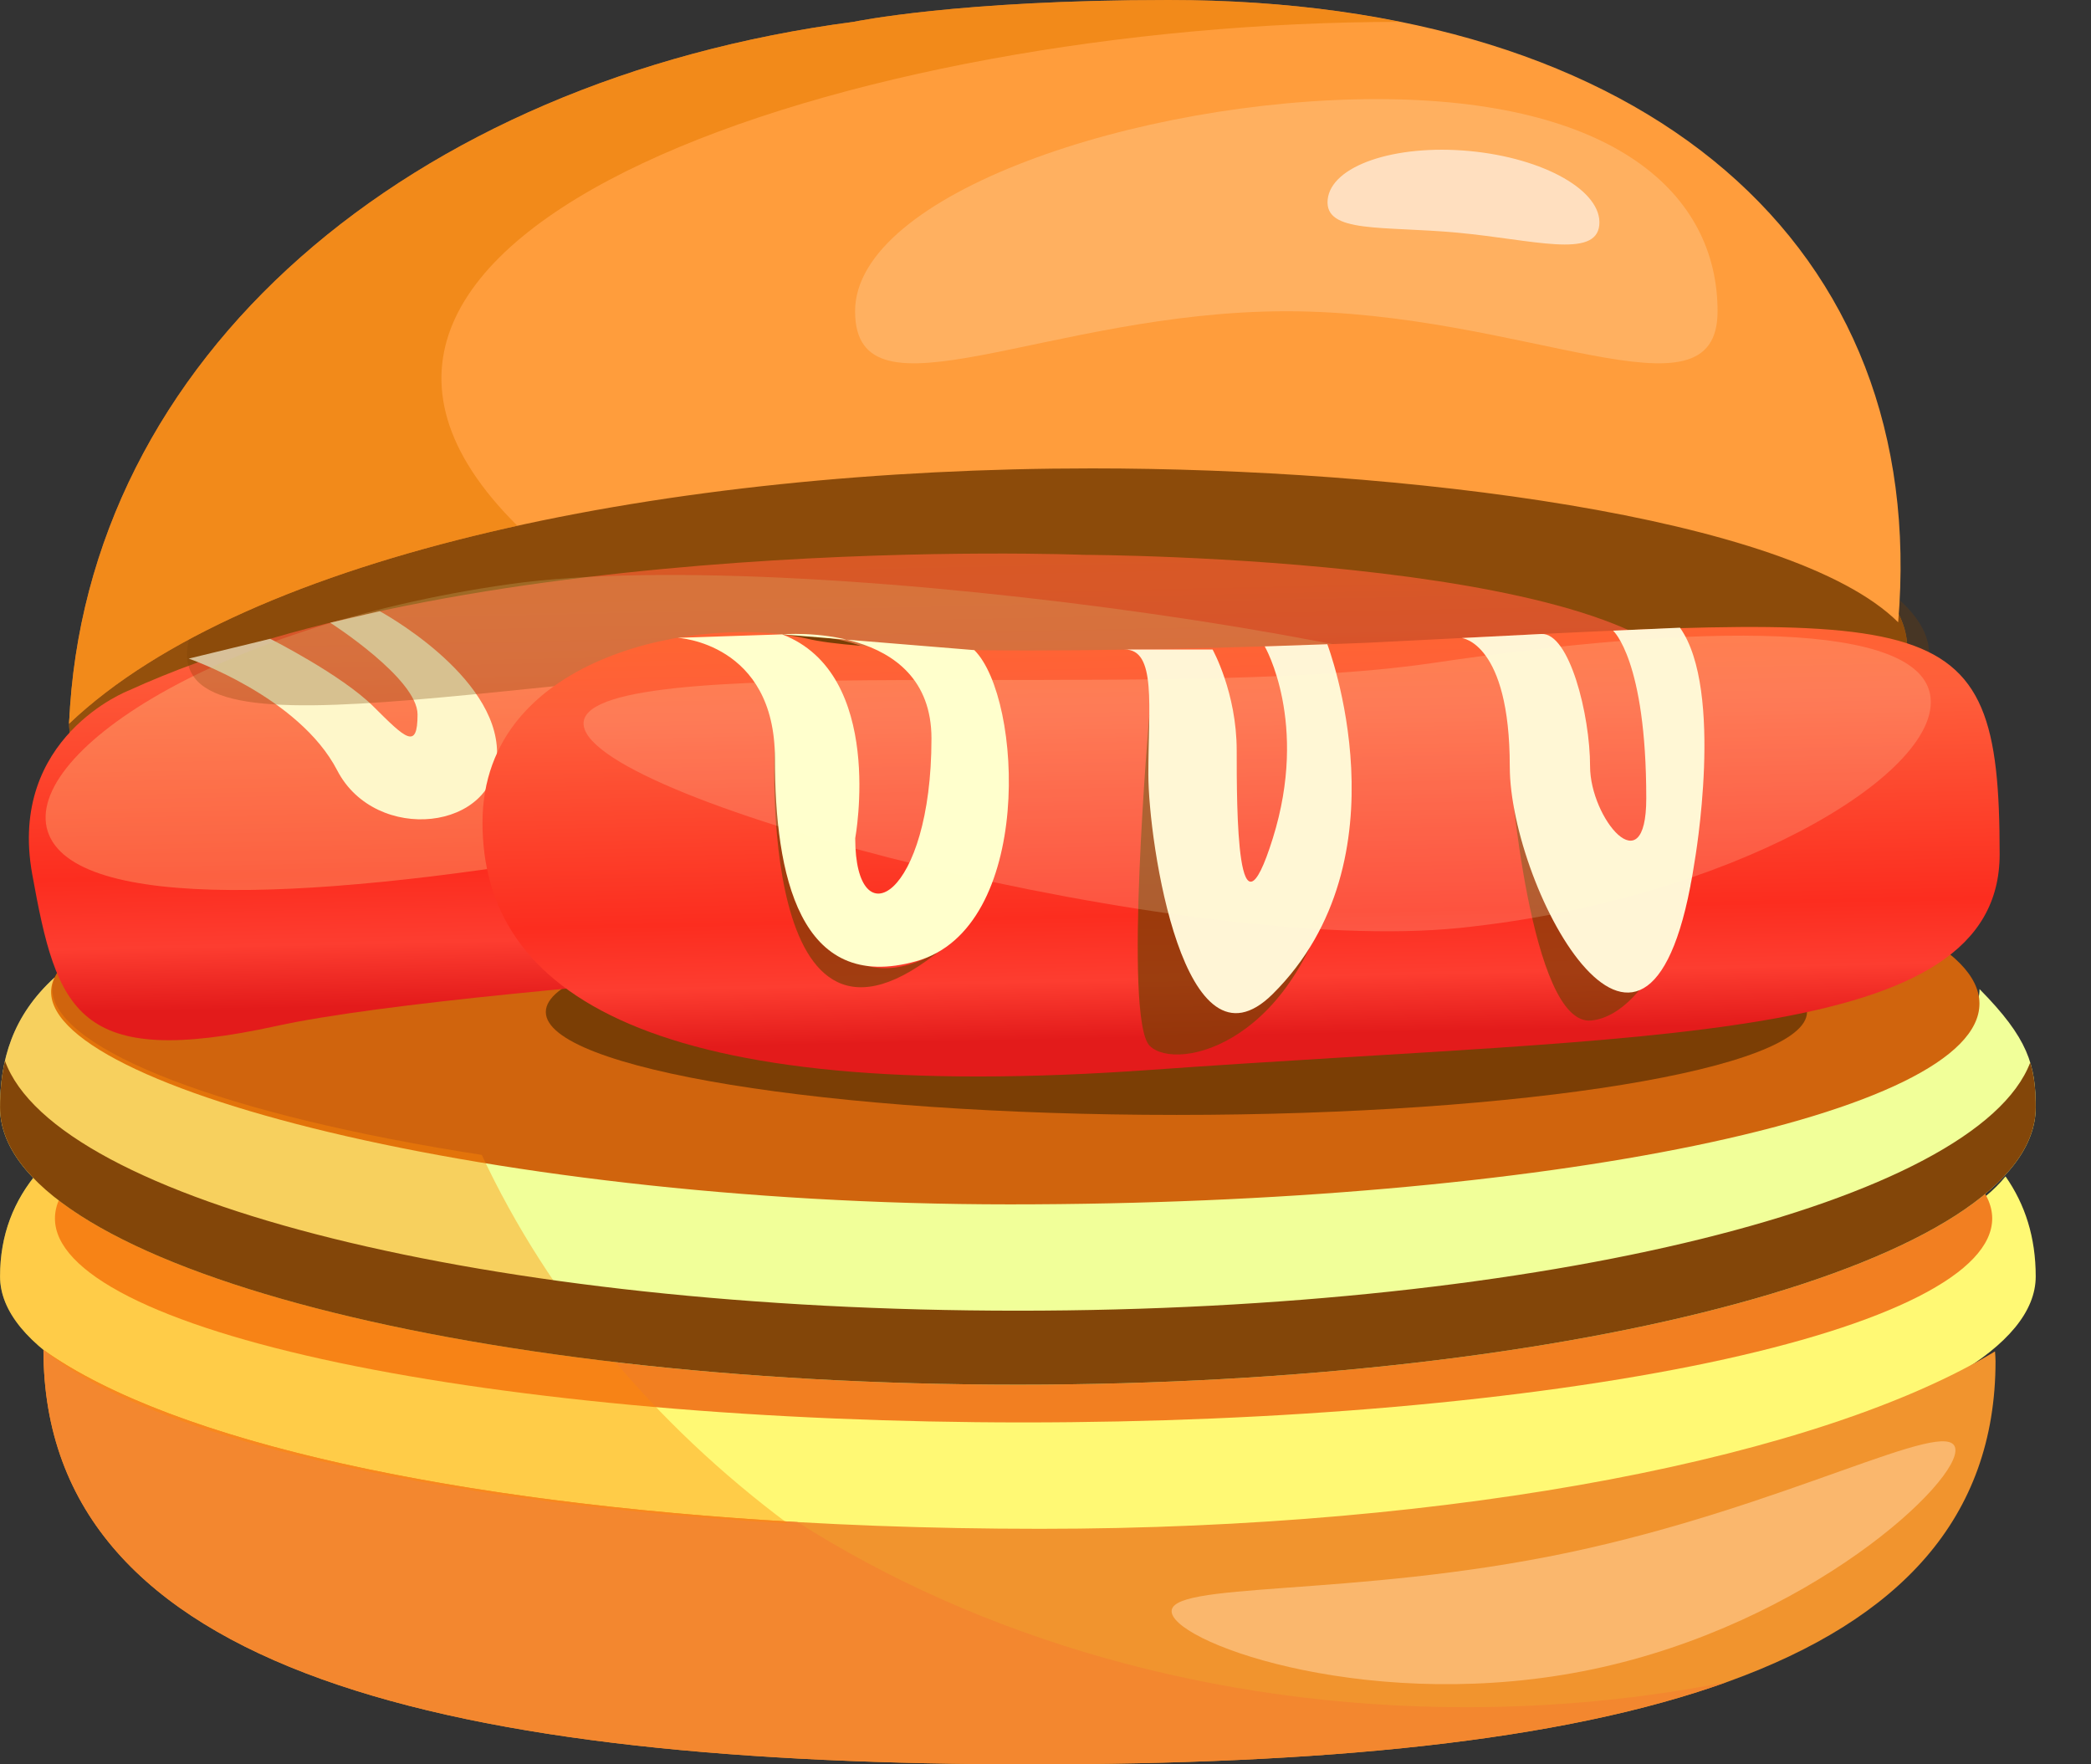 <svg width="32" height="27" viewBox="0 0 32 27" fill="none" xmlns="http://www.w3.org/2000/svg">
<rect x="0" y="0" width="32" height="27" fill="#333333" stroke="none"/>
<path d="M29.188 9.926C29.188 12.035 22.998 13.744 15.362 13.744C7.726 13.744 1.058 13.184 1.058 11.075C1.058 8.966 7.726 6.108 15.362 6.108C22.998 6.109 29.188 7.818 29.188 9.926Z" fill="#DF8824"/>
<path opacity="0.75" d="M29.188 9.926C29.188 12.035 22.998 13.744 15.362 13.744C7.726 13.744 1.058 13.184 1.058 11.075C1.058 8.966 7.726 6.108 15.362 6.108C22.998 6.109 29.188 7.818 29.188 9.926Z" fill="#7B3E05"/>
<path d="M30.692 18.003C29.336 19.679 23.128 20.946 15.67 20.946C8.098 20.946 1.815 19.64 0.59 17.926C0.209 18.37 0.001 18.899 0.001 19.534C0.001 21.676 6.975 23.413 15.578 23.413C24.18 23.413 31.154 21.677 31.154 19.534C31.154 18.936 30.992 18.431 30.692 18.003Z" fill="#FFF974"/>
<path d="M30.488 18.647C30.488 19.056 30.105 19.462 29.36 19.841C28.615 20.22 27.523 20.564 26.147 20.854C24.77 21.143 23.136 21.373 21.337 21.53C19.539 21.687 17.611 21.768 15.664 21.768C13.718 21.768 11.79 21.687 9.991 21.53C8.193 21.373 6.559 21.143 5.182 20.854C3.806 20.564 2.714 20.22 1.969 19.841C1.224 19.462 0.84 19.056 0.841 18.647C0.84 18.237 1.224 17.831 1.969 17.452C2.714 17.073 3.806 16.729 5.182 16.44C6.559 16.15 8.193 15.92 9.991 15.763C11.79 15.606 13.718 15.525 15.664 15.525C17.611 15.525 19.539 15.606 21.337 15.763C23.136 15.92 24.77 16.15 26.147 16.44C27.523 16.729 28.615 17.073 29.36 17.452C30.105 17.831 30.488 18.237 30.488 18.647Z" fill="#F27F21"/>
<path d="M27.838 18.724C27.838 18.931 27.588 19.136 27.103 19.327C26.618 19.518 25.907 19.692 25.011 19.838C24.115 19.984 23.051 20.1 21.88 20.18C20.71 20.259 19.455 20.299 18.187 20.299C16.92 20.299 15.665 20.259 14.494 20.18C13.323 20.1 12.259 19.984 11.363 19.838C10.467 19.692 9.756 19.518 9.271 19.327C8.786 19.136 8.537 18.931 8.537 18.724C8.537 18.307 9.554 17.906 11.363 17.611C13.173 17.315 15.628 17.149 18.187 17.149C20.747 17.149 23.201 17.315 25.011 17.611C26.821 17.906 27.838 18.307 27.838 18.724Z" fill="#7B3E05"/>
<path d="M30.294 15.136C30.295 15.146 30.294 15.125 30.294 15.136C30.294 16.833 23.205 18.241 15.233 18.241C7.262 18.241 0.919 16.6 0.799 15.168C0.794 15.097 0.815 15.026 0.837 14.957C0.186 15.55 0.001 16.228 0.001 16.948C0.001 19.291 6.975 21.19 15.578 21.19C24.18 21.19 31.154 19.291 31.154 16.948C31.154 16.299 31.041 15.892 30.294 15.136Z" fill="#F1FF99"/>
<path d="M15.915 23.396C9.152 23.396 3.126 22.409 0.665 20.658C0.665 20.652 0.665 20.664 0.665 20.658C0.665 25.637 6.969 27 15.792 27C24.615 27 30.539 25.656 30.539 20.83C30.539 20.78 30.534 20.73 30.531 20.681C27.877 22.289 22.331 23.396 15.915 23.396Z" fill="#F1942E"/>
<path d="M30.293 15.359C30.293 17.055 23.648 18.431 15.45 18.431C7.252 18.431 0.087 16.481 0.836 14.957C1.67 13.259 7.252 12.286 15.45 12.286C23.648 12.286 30.293 13.661 30.293 15.359Z" fill="#D0640D"/>
<path d="M27.654 15.487C27.654 16.357 23.333 17.062 18.004 17.062C12.674 17.062 8.353 16.357 8.353 15.487C8.353 14.617 12.674 13.913 18.004 13.913C23.333 13.913 27.654 14.617 27.654 15.487Z" fill="#7B3E05"/>
<path d="M16.592 8.491C16.592 8.491 7.319 8.123 1.97 10.567C1.97 10.567 0.113 11.278 0.493 13.378C0.873 15.478 1.169 16.371 4.241 15.699C7.314 15.027 18.989 14.355 21.323 14.355C23.658 14.355 26.533 12.864 26.055 10.69C25.577 8.516 16.592 8.491 16.592 8.491Z" fill="url(#paint0_linear_1801_11820)"/>
<path d="M2.888 10.079C2.888 10.079 4.575 10.658 5.161 11.79C5.747 12.922 7.607 12.72 7.607 11.522C7.607 10.323 5.812 9.354 5.812 9.354L5.054 9.53C5.054 9.53 6.39 10.384 6.39 10.934C6.39 11.484 6.206 11.301 5.715 10.812C5.223 10.323 4.135 9.776 4.135 9.776L2.888 10.079Z" fill="#FFF5D6"/>
<path opacity="0.25" d="M0.774 12.828C1.373 13.993 5.294 13.745 9.835 12.911C14.453 12.062 25.134 12.395 24.534 11.229C23.935 10.064 12.437 8.284 7.794 8.94C3.15 9.597 0.176 11.662 0.774 12.828Z" fill="#FEFEAA"/>
<path d="M12.48 10.021C12.48 10.021 14.25 10.133 14.254 11.213C14.254 11.213 14.342 9.708 11.971 9.708L12.48 10.021Z" fill="#7B3E05"/>
<path opacity="0.29" d="M29.523 10.011C29.523 11.772 23.555 10.011 16.193 10.011C8.831 10.011 2.862 11.772 2.862 10.011C2.862 8.25 8.831 6.822 16.193 6.822C23.555 6.822 29.523 8.25 29.523 10.011Z" fill="#7B3E05"/>
<path d="M17.881 0C25.231 0 29.533 3.778 29.049 9.523C27.401 7.884 21.402 7.168 16.713 7.168C10.276 7.168 3.809 8.458 1.057 11.075C1.298 5.472 6.252 1.229 13.071 0.333C13.071 0.333 14.657 0 17.881 0Z" fill="#FF9D3C"/>
<path d="M20.954 9.835C20.954 9.835 13.888 10.14 12.352 9.774C10.815 9.407 7.384 9.968 7.384 12.589C7.384 15.21 9.955 16.921 17.636 16.371C25.317 15.821 30.602 16.004 30.602 13.072C30.602 9.102 29.68 9.407 20.954 9.835Z" fill="url(#paint1_linear_1801_11820)"/>
<path opacity="0.7" d="M11.859 11.362C11.859 11.362 11.545 16.915 14.441 14.5C14.441 14.5 12.146 16.289 11.859 11.362Z" fill="#7B3E05"/>
<path d="M14.911 9.949L11.969 9.708C11.969 9.708 14.255 9.503 14.255 11.301C14.255 13.732 13.088 14.395 13.088 12.828C13.088 12.828 13.554 10.313 11.969 9.708L10.371 9.761C10.371 9.761 11.859 9.835 11.859 11.607C11.859 13.378 12.228 15.216 14.025 14.709C15.822 14.203 15.652 10.686 14.911 9.949Z" fill="#FFFFCC"/>
<path opacity="0.74" d="M17.59 10.935C17.59 10.935 17.185 15.597 17.595 16.005C18.005 16.412 19.911 15.986 20.453 13.226C20.453 13.226 19.521 15.088 19.09 14.07C18.66 13.052 17.59 10.935 17.59 10.935Z" fill="#7B3E05"/>
<path d="M20.313 9.859C20.313 9.859 21.565 13.137 19.479 15.21C18.12 16.561 17.574 12.889 17.574 11.85C17.574 10.812 17.703 9.932 17.208 9.94H18.557C18.557 9.94 18.926 10.598 18.926 11.484C18.926 12.37 18.926 14.599 19.479 12.828C20.032 11.057 19.355 9.892 19.355 9.892L20.313 9.859Z" fill="#FFF5D6"/>
<path opacity="0.68" d="M23.105 11.729C23.105 11.729 23.413 15.719 24.355 15.617C25.297 15.516 25.881 13.619 25.881 13.498C25.881 13.378 23.373 13.256 23.105 11.729Z" fill="#7B3E05"/>
<path d="M22.37 9.764C22.37 9.764 23.105 9.835 23.105 11.728C23.105 13.622 25.265 17.6 25.934 13.183C25.934 13.183 26.391 10.564 25.71 9.606L24.686 9.651C24.686 9.651 25.194 10.096 25.194 12.217C25.194 13.561 24.334 12.522 24.334 11.728C24.334 10.934 24.016 9.681 23.59 9.702L22.37 9.764Z" fill="#FFF5D6"/>
<path opacity="0.18" d="M29.545 10.678C29.422 9.488 26.026 9.542 21.912 10.148C17.728 10.765 8.809 9.906 8.932 11.096C9.055 12.286 18.19 14.626 22.332 14.201C26.474 13.777 29.668 11.868 29.545 10.678Z" fill="#FFFFD6"/>
<path opacity="0.6" d="M7.918 8.046C4.969 8.694 2.502 9.701 1.058 11.075C1.298 5.471 6.253 1.229 13.072 0.333C13.072 0.333 14.657 0 17.882 0C19.158 0 20.34 0.116 21.424 0.335C13.072 0.333 3.369 3.538 7.918 8.046Z" fill="#E97E04"/>
<path d="M22.437 26.126C23.814 26.126 25.152 25.993 26.428 25.741C23.846 26.668 20.178 27 15.792 27C6.969 27 0.665 25.637 0.665 20.658C2.664 22.08 7.016 22.998 12.205 23.293C14.986 25.063 18.55 26.126 22.437 26.126Z" fill="#F3872F"/>
<path opacity="0.4" d="M0.001 16.948C0.001 16.228 0.187 15.55 0.838 14.957C0.815 15.026 0.794 15.097 0.8 15.168C0.876 16.077 3.459 17.069 7.373 17.674C8.397 19.86 10.013 21.789 12.053 23.313C5.148 22.916 0.001 21.375 0.001 19.534C0.001 18.946 0.181 18.451 0.51 18.027C0.178 17.683 0.001 17.321 0.001 16.948Z" fill="#FF8A05"/>
<path opacity="0.23" d="M13.086 4.763C13.086 6.556 16.041 4.763 19.686 4.763C23.33 4.763 26.285 6.556 26.285 4.763C26.285 2.97 24.712 1.517 21.068 1.517C17.423 1.517 13.086 2.97 13.086 4.763Z" fill="#FFF0DA"/>
<path opacity="0.6" d="M22.485 2.311C21.337 2.205 20.367 2.539 20.318 3.057C20.269 3.576 21.16 3.454 22.308 3.561C23.456 3.668 24.426 3.963 24.475 3.444C24.524 2.925 23.633 2.418 22.485 2.311Z" fill="white"/>
<path d="M15.578 20.058C23.63 20.058 30.255 18.394 31.07 16.26C31.136 16.476 31.154 16.693 31.154 16.948C31.154 19.291 24.18 21.19 15.578 21.19C6.975 21.19 0.001 19.291 0.001 16.948C0.001 16.704 0.023 16.466 0.076 16.234C0.847 18.381 7.493 20.058 15.578 20.058Z" fill="#834609"/>
<path d="M17.933 24.683C18.038 25.176 21.069 26.241 24.38 25.544C27.69 24.847 30.027 22.652 29.922 22.16C29.817 21.667 27.31 23.063 24 23.76C20.689 24.457 17.828 24.19 17.933 24.683Z" fill="#FAB76D"/>
<defs>
<linearGradient id="paint0_linear_1801_11820" x1="14.224" y1="8.59" x2="14.361" y2="15.218" gradientUnits="userSpaceOnUse">
<stop stop-color="#FF6433"/>
<stop offset="0.18" stop-color="#FE5E3B"/>
<stop offset="0.695" stop-color="#FC2D1F"/>
<stop offset="0.855" stop-color="#FD3D30"/>
<stop offset="1" stop-color="#E31B1B"/>
</linearGradient>
<linearGradient id="paint1_linear_1801_11820" x1="19.852" y1="9.704" x2="19.98" y2="15.826" gradientUnits="userSpaceOnUse">
<stop stop-color="#FF6433"/>
<stop offset="0.18" stop-color="#FE5E3B"/>
<stop offset="0.695" stop-color="#FC2D1F"/>
<stop offset="0.855" stop-color="#FD3D30"/>
<stop offset="1" stop-color="#E31B1B"/>
</linearGradient>
</defs>
</svg>
